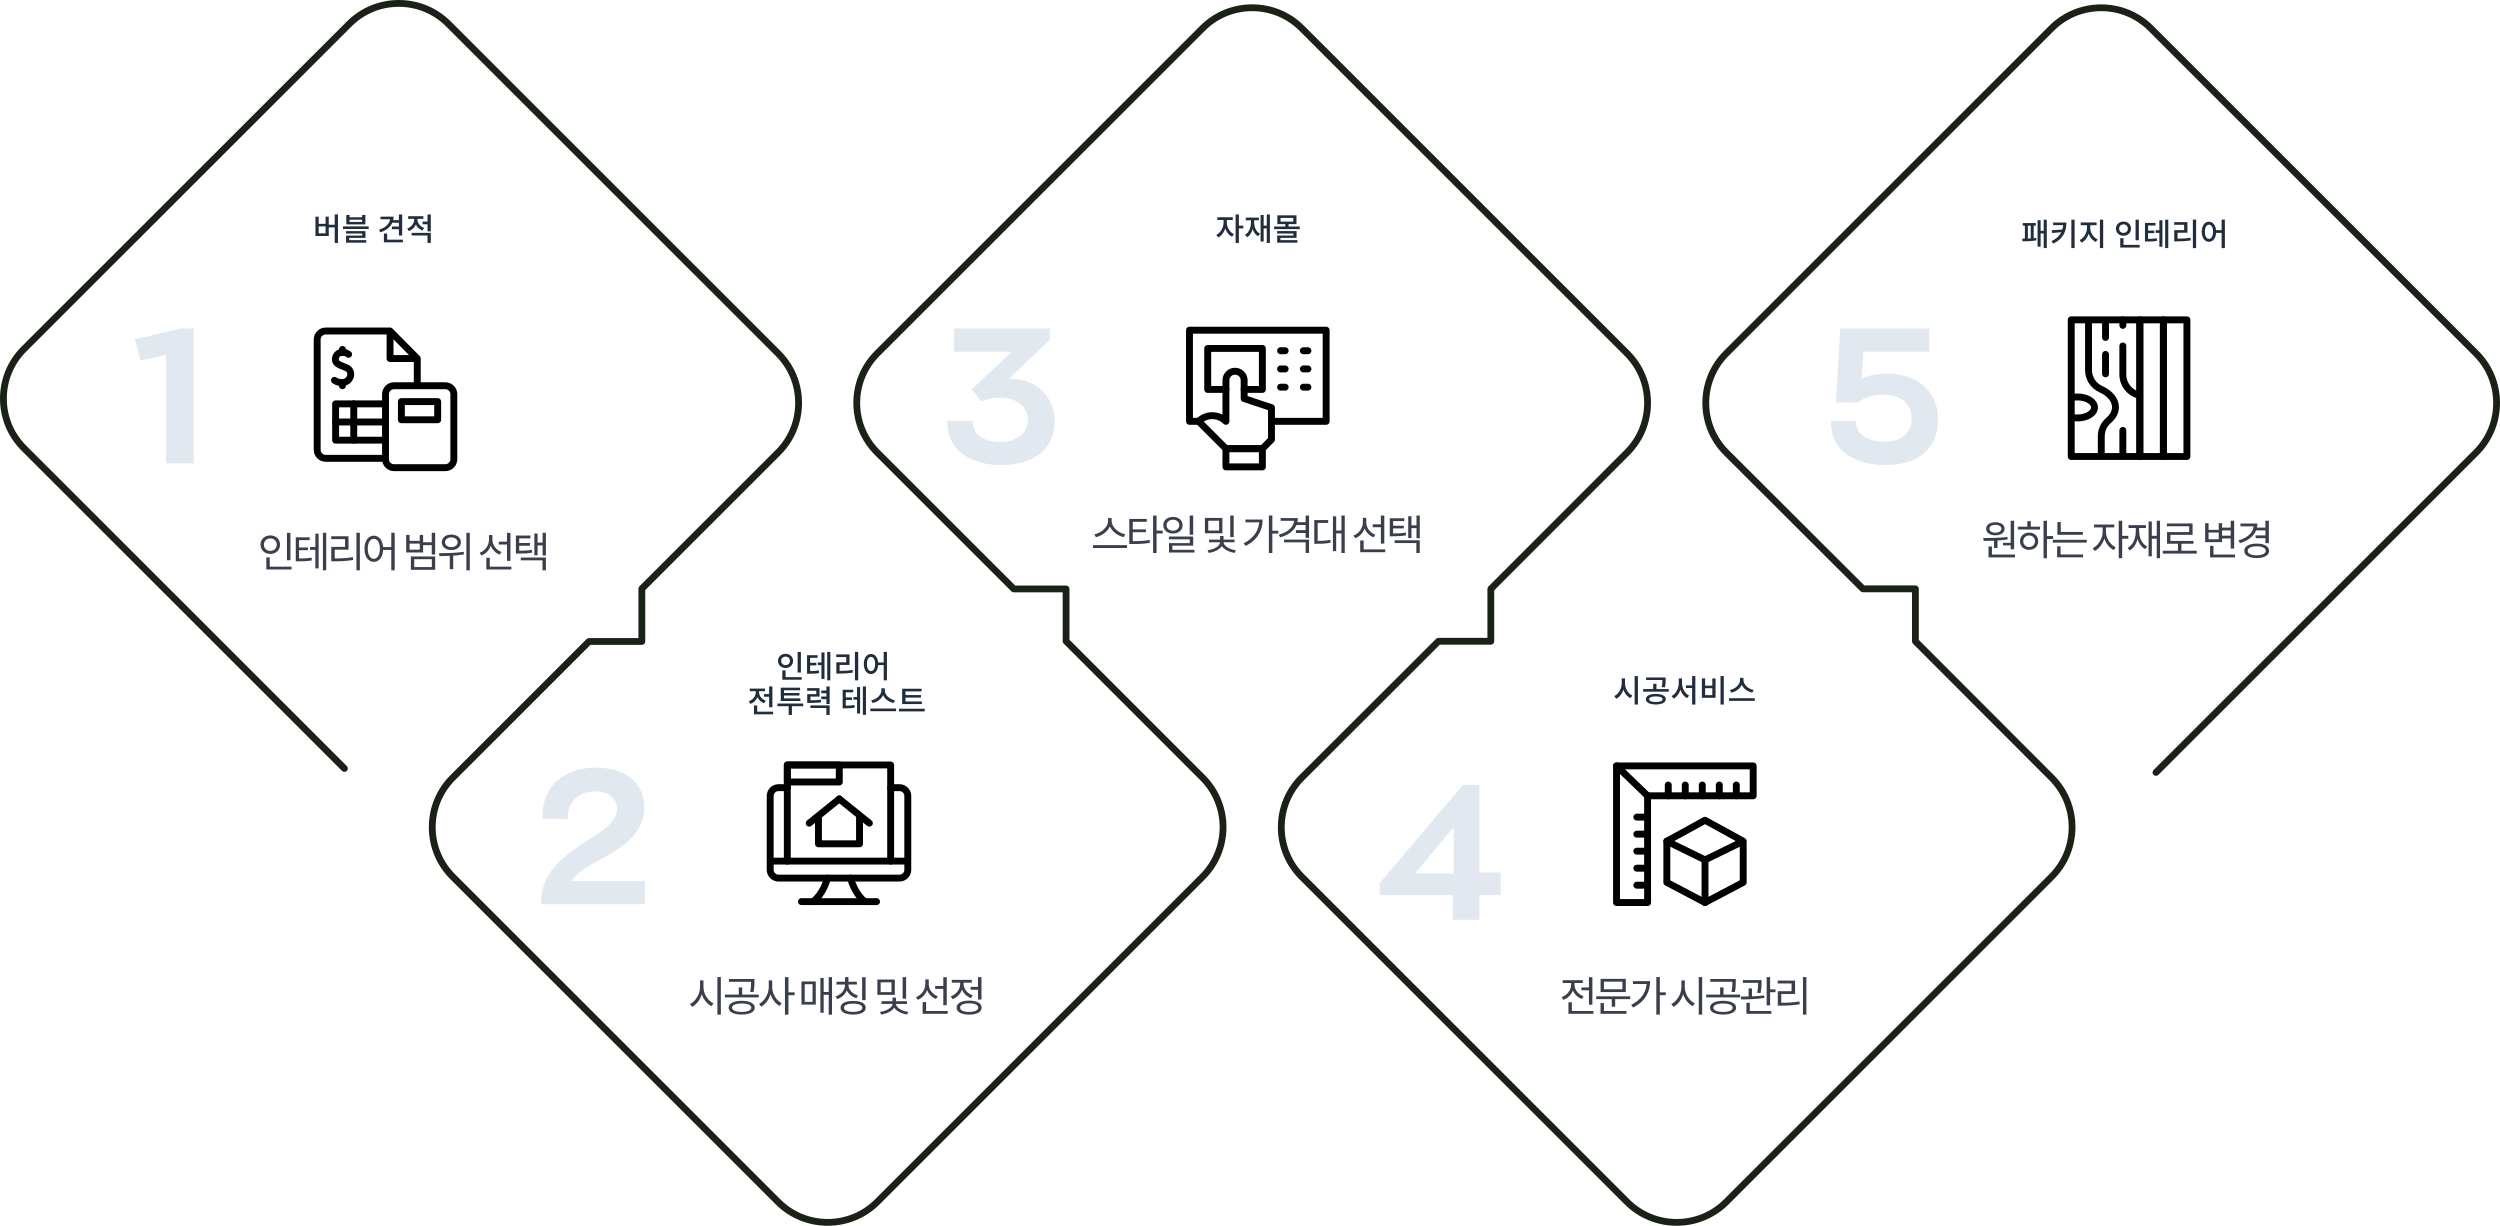 <svg width="1446" height="709" viewBox="0 0 1446 709" fill="none" xmlns="http://www.w3.org/2000/svg">
<g clip-path="url(#clip0_1308_12405)">
<path d="M969.786 709C958.887 709 947.985 704.855 939.69 696.561L751.566 508.543C734.97 491.955 734.97 464.968 751.566 448.38L830.607 369.505C830.978 369.138 831.479 368.93 832.002 368.93H860.32V340.627C860.32 340.104 860.528 339.604 860.896 339.233L939.69 260.362C954.748 245.313 954.748 220.826 939.69 205.777L751.563 17.762C744.269 10.472 734.572 6.456 724.253 6.456C713.934 6.456 704.241 10.472 696.947 17.762L508.823 205.781C501.529 213.07 497.511 222.762 497.511 233.071C497.511 243.38 501.529 253.072 508.823 260.366L587.2 338.676H616.614C617.702 338.676 618.585 339.559 618.585 340.646V370.043L696.939 448.38C713.536 464.968 713.536 491.955 696.939 508.543L508.816 696.561C492.219 713.149 465.216 713.149 448.62 696.561L260.5 508.543C252.459 500.507 248.032 489.826 248.032 478.463C248.032 467.101 252.459 456.417 260.5 448.384L339.282 369.646C339.654 369.274 340.154 369.07 340.677 369.07H369.261V340.502C369.261 339.979 369.469 339.479 369.837 339.108L448.62 260.369C455.914 253.08 459.932 243.388 459.932 233.075C459.932 222.762 455.914 213.074 448.62 205.784L257.994 15.25C250.7 7.96 241.003 3.944 230.688 3.944C220.373 3.944 210.676 7.96 203.382 15.25L15.258 203.265C7.965 210.554 3.946 220.246 3.946 230.555C3.946 240.865 7.965 250.556 15.258 257.846L200.615 443.099C201.384 443.868 201.384 445.118 200.615 445.887C199.845 446.657 198.594 446.657 197.825 445.887L12.468 260.638C4.428 252.602 0 241.922 0 230.559C0 219.197 4.428 208.512 12.468 200.48L200.588 12.461C208.629 4.425 219.319 0 230.688 0C242.057 0 252.747 4.425 260.784 12.461L451.421 202.992C459.462 211.028 463.89 221.709 463.89 233.071C463.89 244.434 459.462 255.118 451.421 263.15L373.215 341.313V371.036C373.215 372.124 372.332 373.006 371.244 373.006H341.504L263.297 451.169C256.004 458.459 251.985 468.15 251.985 478.463C251.985 488.777 256.004 498.465 263.297 505.754L451.421 693.773C466.479 708.822 490.979 708.822 506.037 693.773L694.161 505.754C709.218 490.705 709.218 466.218 694.161 451.169L615.226 372.256C614.855 371.885 614.65 371.385 614.65 370.862V342.616H586.389C585.866 342.616 585.365 342.408 584.994 342.041L506.037 263.15C497.996 255.114 493.569 244.434 493.569 233.067C493.569 221.701 497.996 211.02 506.037 202.988L694.161 14.973C702.201 6.937 712.888 2.512 724.257 2.512C735.626 2.512 746.316 6.937 754.353 14.973L942.476 202.992C959.073 219.579 959.073 246.567 942.476 263.154L864.263 341.449V370.907C864.263 371.995 863.379 372.878 862.291 372.878H832.817L754.353 451.173C739.295 466.222 739.295 490.709 754.353 505.758L942.476 693.777C957.534 708.826 982.035 708.826 997.092 693.777L1185.22 505.758C1192.51 498.468 1196.53 488.777 1196.53 478.467C1196.53 468.158 1192.51 458.466 1185.22 451.173L1106.47 372.328C1106.11 371.957 1105.9 371.457 1105.9 370.934V342.552H1077.5C1076.98 342.552 1076.48 342.344 1076.11 341.976L997.096 263.158C980.499 246.571 980.499 219.583 997.096 202.996L1185.22 14.977C1201.82 -1.61 1228.82 -1.61 1245.42 14.977L1433.54 202.996C1441.58 211.032 1446 221.712 1446 233.075C1446 244.438 1441.58 255.122 1433.54 263.154L1248.42 448.165C1247.65 448.934 1246.4 448.934 1245.63 448.165C1244.86 447.395 1244.86 446.145 1245.63 445.376L1430.75 260.366C1438.04 253.076 1442.06 243.384 1442.06 233.071C1442.06 222.758 1438.04 213.07 1430.75 205.781L1242.63 17.762C1235.33 10.472 1225.63 6.456 1215.32 6.456C1205 6.456 1195.3 10.472 1188.01 17.762L999.882 205.781C984.825 220.83 984.825 245.317 999.882 260.366L1078.32 338.608H1107.87C1108.96 338.608 1109.84 339.491 1109.84 340.578V370.115L1188 448.38C1204.59 464.964 1204.59 491.955 1188 508.539L999.878 696.558C991.58 704.851 980.681 708.996 969.782 708.996L969.786 709Z" fill="#1A2217"/>
<path d="M81.265 208.509L78 196.28L104.344 190H112V268H96.012V205.314L81.262 208.509H81.265Z" fill="#E2E8F0"/>
<path d="M373 523H313V519.373C314.096 506.847 321.775 497.617 338.338 487.069C346.676 481.687 356.986 476.081 356.876 467.622C356.766 461.028 351.173 457.734 344.151 457.734C335.157 457.734 328.574 463.557 328.354 472.347V473.665H313.876V471.139C313.986 454.658 326.272 444 344.591 444C360.497 444 372.673 451.801 372.673 467.184C372.673 480.809 362.473 489.161 346.346 497.62C338.008 502.014 333.184 505.531 330.44 509.596H373V523Z" fill="#E2E8F0"/>
<path d="M610 243.289C610 260.21 597.555 269 579.111 269C560.667 269 548 259.77 548 244.827V243.509H562.665V244.169C562.665 251.2 568.776 255.595 578.555 255.595C588.333 255.595 594.444 250.65 594.444 242.631C594.444 234.612 587.112 229.994 578.332 229.994C574.776 229.994 571 230.762 567.443 232.193L562.109 225.162L585.219 203.405H551.776V190H607.22V196.594L583.664 219.008H583.887C600.664 219.008 609.997 230.875 609.997 243.291L610 243.289Z" fill="#E2E8F0"/>
<path d="M867.997 517.697H855.684V532H840.264V517.697H798V510.768L846.146 454H855.686V504.607H868V517.697H867.997ZM840.82 478.423L818.301 505.265H840.82V478.423Z" fill="#E2E8F0"/>
<path d="M1121 242.629C1121 260.208 1108.71 269 1090.27 269C1071.84 269 1059 259.66 1059 244.718V243.51H1073.48V244.06C1073.48 251.091 1080.29 255.486 1089.94 255.486C1099.6 255.486 1105.64 250.541 1105.64 242.192C1105.64 232.852 1099.27 228.347 1089.18 228.347C1083.58 228.347 1077.66 229.885 1075.02 232.852L1061.96 232.742L1064.38 190H1115.84V203.404H1077.76L1076.78 218.897C1080.84 217.029 1086.76 216.151 1092.03 216.151C1108.6 216.151 1121 226.041 1121 242.632V242.629Z" fill="#E2E8F0"/>
<path d="M193.6 124.024V140.512H195.472V124.024H193.6ZM189.532 130V131.53H194.14V130H189.532ZM182.458 125.32V136.498H190.162V125.32H188.308V129.478H184.33V125.32H182.458ZM184.33 130.954H188.308V134.968H184.33V130.954ZM200.313 124.33V129.802H211.329V124.33H209.457V125.662H202.167V124.33H200.313ZM202.167 127.066H209.457V128.362H202.167V127.066ZM198.369 130.954V132.448H213.237V130.954H198.369ZM200.133 133.69V135.094H209.529V136.264H200.151V139.378H202.023V137.596H211.383V133.69H200.133ZM200.151 138.91V140.35H211.851V138.91H200.151ZM230.724 124.042V136.228H232.614V124.042H230.724ZM225.666 125.302V126.13C225.666 129.154 223.182 131.602 219.222 132.88L220.014 134.374C224.73 132.88 227.664 129.64 227.664 125.302H225.666ZM220.068 125.302V126.832H226.836V125.302H220.068ZM226.836 127.318V128.848H230.994V127.318H226.836ZM226.674 131.026V132.556H230.922V131.026H226.674ZM222.048 138.64V140.17H233.028V138.64H222.048ZM222.048 135.058V139.594H223.938V135.058H222.048ZM239.561 125.698V126.904C239.561 129.118 238.085 131.296 235.529 132.16L236.483 133.654C239.417 132.646 241.091 129.946 241.091 126.904V125.698H239.561ZM239.939 125.698V126.904C239.939 129.73 241.541 132.322 244.385 133.312L245.321 131.818C242.855 130.972 241.451 128.938 241.451 126.904V125.698H239.939ZM244.403 128.164V129.712H247.823V128.164H244.403ZM236.069 125.068V126.58H244.889V125.068H236.069ZM238.085 134.68V136.21H247.283V140.494H249.173V134.68H238.085ZM247.283 124.042V133.852H249.173V124.042H247.283Z" fill="#202D3E"/>
<path d="M461.353 377.06V388.976H463.243V377.06H461.353ZM452.497 391.64V393.17H463.711V391.64H452.497ZM452.497 387.77V392.216H454.387V387.77H452.497ZM454.369 378.158C451.885 378.158 449.995 379.85 449.995 382.262C449.995 384.638 451.885 386.366 454.369 386.366C456.853 386.366 458.725 384.638 458.725 382.262C458.725 379.85 456.853 378.158 454.369 378.158ZM454.369 379.778C455.809 379.778 456.889 380.75 456.889 382.262C456.889 383.738 455.809 384.71 454.369 384.71C452.929 384.71 451.831 383.738 451.831 382.262C451.831 380.75 452.929 379.778 454.369 379.778ZM473.016 383.162V384.692H476.022V383.162H473.016ZM466.788 388.166V389.696H467.868C470.352 389.696 471.918 389.642 473.772 389.3L473.61 387.77C471.81 388.112 470.298 388.166 467.868 388.166H466.788ZM466.788 378.95V388.706H468.588V380.462H472.89V378.95H466.788ZM468.048 383.378V384.854H472.188V383.378H468.048ZM478.47 377.042V393.494H480.27V377.042H478.47ZM475.122 377.384V392.702H476.886V377.384H475.122ZM494.489 377.024V393.512H496.379V377.024H494.489ZM483.725 388.058V389.606H485.129C488.027 389.606 490.475 389.498 493.319 389.012L493.121 387.482C490.349 387.95 487.955 388.058 485.129 388.058H483.725ZM483.689 378.5V380.03H489.449V383.09H483.725V388.634H485.633V384.602H491.357V378.5H483.689ZM503.793 378.248C501.363 378.248 499.635 380.498 499.635 384.044C499.635 387.59 501.363 389.858 503.793 389.858C506.223 389.858 507.951 387.59 507.951 384.044C507.951 380.498 506.223 378.248 503.793 378.248ZM503.793 379.958C505.215 379.958 506.169 381.488 506.169 384.044C506.169 386.618 505.215 388.166 503.793 388.166C502.389 388.166 501.435 386.618 501.435 384.044C501.435 381.488 502.389 379.958 503.793 379.958ZM511.137 377.024V393.512H513.009V377.024H511.137ZM507.375 383.162V384.674H511.947V383.162H507.375ZM441.879 401.452V402.982H445.893V401.452H441.879ZM444.867 397.06V409.084H446.757V397.06H444.867ZM436.101 411.64V413.17H447.171V411.64H436.101ZM436.101 408.04V412.486H437.973V408.04H436.101ZM437.145 399.148V400.336C437.145 402.568 435.669 404.728 433.113 405.61L434.067 407.122C437.001 406.078 438.675 403.378 438.675 400.336V399.148H437.145ZM437.523 399.148V400.336C437.523 403.18 439.125 405.772 441.969 406.762L442.905 405.286C440.439 404.422 439.035 402.37 439.035 400.336V399.148H437.523ZM433.653 398.284V399.796H442.473V398.284H433.653ZM449.671 406.906V408.454H464.575V406.906H449.671ZM456.169 407.41V413.512H458.041V407.41H456.169ZM451.597 403.936V405.448H462.955V403.936H451.597ZM451.597 397.762V404.332H453.451V399.256H462.775V397.762H451.597ZM452.911 400.84V402.28H462.397V400.84H452.911ZM466.896 405.052V406.582H468.102C471.342 406.582 472.998 406.528 474.978 406.168L474.78 404.656C472.872 404.998 471.27 405.052 468.102 405.052H466.896ZM466.86 398.014V399.526H472.152V401.47H466.896V406.024H468.768V402.91H474.006V398.014H466.86ZM477.984 397.06V407.176H479.874V397.06H477.984ZM475.032 399.418V400.93H478.362V399.418H475.032ZM475.032 402.856V404.386H478.362V402.856H475.032ZM468.75 408.004V409.516H477.984V413.512H479.874V408.004H468.75ZM493.617 403.162V404.692H496.623V403.162H493.617ZM487.389 408.166V409.696H488.469C490.953 409.696 492.519 409.642 494.373 409.3L494.211 407.77C492.411 408.112 490.899 408.166 488.469 408.166H487.389ZM487.389 398.95V408.706H489.189V400.462H493.491V398.95H487.389ZM488.649 403.378V404.854H492.789V403.378H488.649ZM499.071 397.042V413.494H500.871V397.042H499.071ZM495.723 397.384V412.702H497.487V397.384H495.723ZM509.78 398.086V399.328C509.78 401.92 507.152 404.476 503.894 405.07L504.722 406.636C508.43 405.844 511.418 402.892 511.418 399.328V398.086H509.78ZM510.14 398.086V399.328C510.14 402.928 513.128 405.844 516.836 406.636L517.664 405.07C514.406 404.476 511.778 401.956 511.778 399.328V398.086H510.14ZM503.408 409.822V411.37H518.312V409.822H503.408ZM521.803 405.736V407.23H533.215V405.736H521.803ZM519.967 409.93V411.478H534.871V409.93H519.967ZM521.803 398.356V406.168H523.711V399.886H533.053V398.356H521.803ZM523.117 402.01V403.486H532.693V402.01H523.117Z" fill="#202D3E"/>
<path d="M707.716 126.508V128.812C707.716 131.566 706.024 134.662 703.504 135.868L704.584 137.362C707.356 135.994 709.21 132.358 709.21 128.812V126.508H707.716ZM708.094 126.508V128.812C708.094 132.178 709.876 135.616 712.648 136.948L713.71 135.454C711.19 134.284 709.588 131.368 709.588 128.812V126.508H708.094ZM704.116 125.68V127.246H713.062V125.68H704.116ZM714.682 124.042V140.494H716.572V124.042H714.682ZM716.14 130.522V132.088H719.128V130.522H716.14ZM732.699 124.042V140.494H734.499V124.042H732.699ZM730.377 130.522V132.088H733.347V130.522H730.377ZM729.135 124.348V139.702H730.899V124.348H729.135ZM723.573 126.598V128.29C723.573 131.566 722.547 134.41 720.135 135.778L721.287 137.218C723.897 135.652 725.013 132.286 725.013 128.29V126.598H723.573ZM723.933 126.598V128.29C723.933 131.998 725.085 135.202 727.713 136.624L728.811 135.184C726.435 133.96 725.391 131.26 725.391 128.29V126.598H723.933ZM720.585 125.86V127.39H728.145V125.86H720.585ZM736.927 131.008V132.52H751.795V131.008H736.927ZM743.407 129.064V131.476H745.279V129.064H743.407ZM738.817 124.564V129.64H749.887V124.564H738.817ZM748.033 126.04V128.164H740.671V126.04H748.033ZM738.691 133.636V135.058H748.087V136.228H738.709V139.324H740.581V137.578H749.941V133.636H738.691ZM738.709 138.892V140.35H750.409V138.892H738.709Z" fill="#202D3E"/>
<path d="M938.004 392.392V395.092C938.004 398.242 936.312 401.41 933.684 402.598L934.818 404.164C937.77 402.724 939.552 399.07 939.552 395.092V392.392H938.004ZM938.364 392.392V395.092C938.364 398.926 940.146 402.436 943.044 403.804L944.16 402.292C941.568 401.14 939.894 398.116 939.894 395.092V392.392H938.364ZM945.474 391.024V407.512H947.364V391.024H945.474ZM957.731 401.356C954.221 401.356 951.971 402.508 951.971 404.434C951.971 406.324 954.221 407.476 957.731 407.476C961.259 407.476 963.509 406.324 963.509 404.434C963.509 402.508 961.259 401.356 957.731 401.356ZM957.731 402.796C960.161 402.796 961.637 403.39 961.637 404.434C961.637 405.442 960.161 406.036 957.731 406.036C955.319 406.036 953.843 405.442 953.843 404.434C953.843 403.39 955.319 402.796 957.731 402.796ZM952.115 391.834V393.328H962.627V391.834H952.115ZM950.405 398.566V400.06H965.219V398.566H950.405ZM956.219 395.524V398.962H958.091V395.524H956.219ZM961.529 391.834V393.202C961.529 394.48 961.529 395.686 961.079 397.378L962.951 397.576C963.401 395.884 963.401 394.516 963.401 393.202V391.834H961.529ZM975.189 396.424V397.954H979.653V396.424H975.189ZM970.995 392.392V395.092C970.995 398.17 969.411 401.338 966.819 402.58L968.007 404.092C970.833 402.634 972.525 398.962 972.525 395.092V392.392H970.995ZM971.373 392.392V395.092C971.373 398.908 973.011 402.382 975.855 403.804L976.989 402.292C974.451 401.122 972.885 398.134 972.885 395.092V392.392H971.373ZM978.717 391.024V407.512H980.589V391.024H978.717ZM995.15 391.024V407.512H997.04V391.024H995.15ZM984.368 392.392V403.606H992.27V392.392H990.398V396.586H986.24V392.392H984.368ZM986.24 398.062H990.398V402.076H986.24V398.062ZM1006.43 392.086V393.328C1006.43 395.92 1003.81 398.476 1000.55 399.07L1001.38 400.636C1005.08 399.844 1008.07 396.892 1008.07 393.328V392.086H1006.43ZM1006.79 392.086V393.328C1006.79 396.928 1009.78 399.844 1013.49 400.636L1014.32 399.07C1011.06 398.476 1008.43 395.956 1008.43 393.328V392.086H1006.79ZM1000.06 403.822V405.37H1014.97V403.822H1000.06Z" fill="#202D3E"/>
<path d="M1182.07 127.042V143.494H1183.87V127.042H1182.07ZM1179.73 133.522V135.052H1182.7V133.522H1179.73ZM1178.54 127.366V142.684H1180.3V127.366H1178.54ZM1169.95 129.004V130.534H1177.53V129.004H1169.95ZM1169.86 139.588C1171.95 139.588 1175.32 139.516 1177.87 139.012L1177.75 137.626C1175.26 137.968 1171.75 138.022 1169.65 138.022L1169.86 139.588ZM1171.2 129.994V138.436H1172.91V129.994H1171.2ZM1174.58 129.994V138.436H1176.29V129.994H1174.58ZM1193.37 128.698V128.914C1193.37 133.468 1191.75 136.924 1186.6 139.462L1187.61 140.92C1193.66 137.95 1195.19 133.594 1195.19 128.698H1193.37ZM1187.54 128.698V130.21H1194.31V128.698H1187.54ZM1193.23 132.748L1186.71 133.162L1186.98 134.782L1193.23 134.206V132.748ZM1198.07 127.042V143.494H1199.96V127.042H1198.07ZM1207.12 129.508V131.812C1207.12 134.62 1205.41 137.698 1202.87 138.868L1203.95 140.362C1206.78 139.012 1208.63 135.43 1208.63 131.812V129.508H1207.12ZM1207.52 129.508V131.812C1207.52 135.34 1209.37 138.67 1212.23 139.948L1213.28 138.454C1210.7 137.374 1209.01 134.53 1209.01 131.812V129.508H1207.52ZM1203.47 128.68V130.246H1212.67V128.68H1203.47ZM1214.59 127.042V143.494H1216.48V127.042H1214.59ZM1235.21 127.06V138.976H1237.1V127.06H1235.21ZM1226.35 141.64V143.17H1237.57V141.64H1226.35ZM1226.35 137.77V142.216H1228.24V137.77H1226.35ZM1228.23 128.158C1225.74 128.158 1223.85 129.85 1223.85 132.262C1223.85 134.638 1225.74 136.366 1228.23 136.366C1230.71 136.366 1232.58 134.638 1232.58 132.262C1232.58 129.85 1230.71 128.158 1228.23 128.158ZM1228.23 129.778C1229.67 129.778 1230.75 130.75 1230.75 132.262C1230.75 133.738 1229.67 134.71 1228.23 134.71C1226.79 134.71 1225.69 133.738 1225.69 132.262C1225.69 130.75 1226.79 129.778 1228.23 129.778ZM1246.87 133.162V134.692H1249.88V133.162H1246.87ZM1240.65 138.166V139.696H1241.73C1244.21 139.696 1245.78 139.642 1247.63 139.3L1247.47 137.77C1245.67 138.112 1244.16 138.166 1241.73 138.166H1240.65ZM1240.65 128.95V138.706H1242.45V130.462H1246.75V128.95H1240.65ZM1241.91 133.378V134.854H1246.05V133.378H1241.91ZM1252.33 127.042V143.494H1254.13V127.042H1252.33ZM1248.98 127.384V142.702H1250.74V127.384H1248.98ZM1268.35 127.024V143.512H1270.24V127.024H1268.35ZM1257.58 138.058V139.606H1258.99C1261.88 139.606 1264.33 139.498 1267.18 139.012L1266.98 137.482C1264.21 137.95 1261.81 138.058 1258.99 138.058H1257.58ZM1257.55 128.5V130.03H1263.31V133.09H1257.58V138.634H1259.49V134.602H1265.21V128.5H1257.55ZM1277.65 128.248C1275.22 128.248 1273.49 130.498 1273.49 134.044C1273.49 137.59 1275.22 139.858 1277.65 139.858C1280.08 139.858 1281.81 137.59 1281.81 134.044C1281.81 130.498 1280.08 128.248 1277.65 128.248ZM1277.65 129.958C1279.07 129.958 1280.03 131.488 1280.03 134.044C1280.03 136.618 1279.07 138.166 1277.65 138.166C1276.25 138.166 1275.29 136.618 1275.29 134.044C1275.29 131.488 1276.25 129.958 1277.65 129.958ZM1284.99 127.024V143.512H1286.87V127.024H1284.99ZM1281.23 133.162V134.674H1285.8V133.162H1281.23Z" fill="#202D3E"/>
<path d="M165.968 308.2V324.04H167.984V308.2H165.968ZM154.04 327.76V329.392H168.632V327.76H154.04ZM154.04 322.408V328.312H156.008V322.408H154.04ZM156.344 309.688C153.104 309.688 150.68 311.896 150.68 315.04C150.68 318.16 153.104 320.392 156.344 320.392C159.584 320.392 161.984 318.16 161.984 315.04C161.984 311.896 159.584 309.688 156.344 309.688ZM156.344 311.416C158.456 311.416 160.064 312.904 160.064 315.04C160.064 317.152 158.456 318.64 156.344 318.64C154.232 318.64 152.624 317.152 152.624 315.04C152.624 312.904 154.232 311.416 156.344 311.416ZM179.278 316.384V318.04H183.358V316.384H179.278ZM171.07 323.032V324.664H172.462C175.846 324.664 177.91 324.592 180.382 324.112L180.19 322.48C177.79 322.96 175.798 323.032 172.462 323.032H171.07ZM171.07 310.792V323.584H172.966V312.4H179.11V310.792H171.07ZM172.39 316.648V318.232H178.126V316.648H172.39ZM186.766 308.176V329.872H188.686V308.176H186.766ZM182.398 308.68V328.768H184.294V308.68H182.398ZM206.148 308.152V329.896H208.14V308.152H206.148ZM191.604 323.008V324.664H193.404C197.124 324.664 200.388 324.52 204.324 323.872L204.108 322.24C200.268 322.864 197.028 323.008 193.404 323.008H191.604ZM191.556 310.192V311.824H199.572V316.312H191.604V323.632H193.596V317.944H201.588V310.192H191.556ZM216.218 309.832C213.05 309.832 210.818 312.784 210.818 317.392C210.818 322.024 213.05 324.976 216.218 324.976C219.362 324.976 221.618 322.024 221.618 317.392C221.618 312.784 219.362 309.832 216.218 309.832ZM216.218 311.632C218.306 311.632 219.722 313.888 219.722 317.392C219.722 320.92 218.306 323.224 216.218 323.224C214.13 323.224 212.714 320.92 212.714 317.392C212.714 313.888 214.13 311.632 216.218 311.632ZM226.322 308.152V329.896H228.29V308.152H226.322ZM220.97 316.432V318.064H227.186V316.432H220.97ZM234.936 309.4V319.552H244.728V309.4H242.784V312.832H236.904V309.4H234.936ZM236.904 314.416H242.784V317.944H236.904V314.416ZM244.176 313.648V315.304H250.32V313.648H244.176ZM249.72 308.176V320.752H251.712V308.176H249.72ZM237.648 321.856V329.584H251.712V321.856H237.648ZM249.768 323.44V327.976H239.592V323.44H249.768ZM261.038 309.184C257.822 309.184 255.518 310.984 255.518 313.648C255.518 316.288 257.822 318.136 261.038 318.136C264.278 318.136 266.582 316.288 266.582 313.648C266.582 310.984 264.278 309.184 261.038 309.184ZM261.038 310.84C263.15 310.84 264.662 311.992 264.662 313.648C264.662 315.328 263.15 316.456 261.038 316.456C258.926 316.456 257.414 315.328 257.414 313.648C257.414 311.992 258.926 310.84 261.038 310.84ZM260.15 320.536V329.2H262.142V320.536H260.15ZM269.75 308.176V329.896H271.718V308.176H269.75ZM254.174 321.616C258.134 321.616 263.462 321.544 268.358 320.656L268.214 319.168C263.438 319.888 257.942 319.936 253.91 319.936L254.174 321.616ZM288.515 313.288V314.944H293.987V313.288H288.515ZM282.827 309.496V312.16C282.827 315.472 280.643 318.544 277.427 319.744L278.459 321.328C282.083 319.864 284.435 316.36 284.435 312.16V309.496H282.827ZM283.211 309.496V312.232C283.211 316.096 285.539 319.456 288.995 320.8L290.075 319.264C286.931 318.112 284.819 315.256 284.819 312.232V309.496H283.211ZM293.243 308.2V324.424H295.235V308.2H293.243ZM281.291 327.76V329.392H295.763V327.76H281.291ZM281.291 322.624V328.528H283.283V322.624H281.291ZM298.393 318.544V320.2H299.785C303.265 320.2 305.329 320.104 307.825 319.624L307.633 317.992C305.209 318.472 303.193 318.544 299.785 318.544H298.393ZM298.393 309.76V319.432H300.313V311.392H306.793V309.76H298.393ZM299.713 314.08V315.64H306.529V314.08H299.713ZM313.849 308.176V321.328H315.745V308.176H313.849ZM310.345 313.84V315.472H314.449V313.84H310.345ZM309.073 308.584V321.208H310.945V308.584H309.073ZM301.201 322.48V324.112H313.777V329.872H315.745V322.48H301.201Z" fill="#3A3F4D"/>
<path d="M640.888 299.664V301.32C640.888 305.016 636.808 308.328 632.992 309.048L633.88 310.704C638.224 309.72 642.616 306.048 642.616 301.32V299.664H640.888ZM641.248 299.664V301.32C641.248 306.072 645.664 309.72 649.984 310.704L650.872 309.048C647.08 308.328 642.976 305.04 642.976 301.32V299.664H641.248ZM632.2 315.312V316.944H651.856V315.312H632.2ZM653.19 313.008V314.664H654.894C658.95 314.664 661.782 314.544 665.142 313.968L664.926 312.336C661.662 312.912 658.902 313.008 654.894 313.008H653.19ZM653.19 300.144V313.584H655.182V301.8H663.294V300.144H653.19ZM654.678 306.216V307.824H662.814V306.216H654.678ZM666.942 298.176V319.872H668.958V298.176H666.942ZM668.478 306.888V308.568H672.51V306.888H668.478ZM678.428 298.968C675.212 298.968 672.836 300.936 672.836 303.792C672.836 306.624 675.212 308.592 678.428 308.592C681.668 308.592 684.044 306.624 684.044 303.792C684.044 300.936 681.668 298.968 678.428 298.968ZM678.428 300.6C680.54 300.6 682.1 301.92 682.1 303.792C682.1 305.664 680.54 306.96 678.428 306.96C676.34 306.96 674.756 305.664 674.756 303.792C674.756 301.92 676.34 300.6 678.428 300.6ZM688.124 298.176V309.288H690.14V298.176H688.124ZM676.1 310.344V311.952H688.172V314.136H676.148V318.888H678.092V315.624H690.14V310.344H676.1ZM676.148 318V319.584H690.86V318H676.148ZM696.93 299.568V308.448H707.034V299.568H696.93ZM705.114 301.176V306.864H698.85V301.176H705.114ZM711.57 298.176V310.632H713.562V298.176H711.57ZM705.69 313.2V313.608C705.69 315.768 702.234 317.832 698.466 318.264L699.138 319.8C703.53 319.224 707.394 316.728 707.394 313.608V313.2H705.69ZM705.978 313.2V313.608C705.978 316.656 709.746 319.2 714.162 319.8L714.834 318.264C711.066 317.808 707.706 315.696 707.706 313.608V313.2H705.978ZM699.33 312.096V313.656H714.066V312.096H699.33ZM705.69 310.008V312.792H707.706V310.008H705.69ZM733.911 298.152V319.872H735.927V298.152H733.911ZM735.375 306.96V308.616H739.383V306.96H735.375ZM728.367 300.504V300.816C728.367 306.552 725.367 311.184 719.367 314.232L720.471 315.768C727.479 312.24 730.311 306.672 730.311 300.504H728.367ZM720.375 300.504V302.136H729.399V300.504H720.375ZM748.565 299.64V300.504C748.565 304.536 745.205 307.728 739.637 309.264L740.429 310.824C746.741 309.096 750.653 305.16 750.653 299.64H748.565ZM740.741 299.64V301.248H749.789V299.64H740.741ZM742.685 312.096V313.704H755.165V319.824H757.157V312.096H742.685ZM755.165 298.176V311.112H757.157V298.176H755.165ZM749.765 302.04V303.672H755.573V302.04H749.765ZM749.549 306.648V308.28H755.429V306.648H749.549ZM775.891 298.176V319.872H777.811V298.176H775.891ZM772.219 306.864V308.52H776.395V306.864H772.219ZM770.971 298.656V318.768H772.843V298.656H770.971ZM760.171 312.864V314.52H761.587C764.851 314.52 767.035 314.424 769.627 313.872L769.435 312.216C766.915 312.744 764.755 312.864 761.587 312.864H760.171ZM760.171 300.816V313.608H762.139V302.448H768.235V300.816H760.171ZM793.96 303.288V304.944H799.432V303.288H793.96ZM788.272 299.496V302.16C788.272 305.472 786.088 308.544 782.872 309.744L783.904 311.328C787.528 309.864 789.88 306.36 789.88 302.16V299.496H788.272ZM788.656 299.496V302.232C788.656 306.096 790.984 309.456 794.44 310.8L795.52 309.264C792.376 308.112 790.264 305.256 790.264 302.232V299.496H788.656ZM798.688 298.2V314.424H800.68V298.2H798.688ZM786.736 317.76V319.392H801.208V317.76H786.736ZM786.736 312.624V318.528H788.728V312.624H786.736ZM803.839 308.544V310.2H805.231C808.711 310.2 810.775 310.104 813.271 309.624L813.079 307.992C810.655 308.472 808.639 308.544 805.231 308.544H803.839ZM803.839 299.76V309.432H805.759V301.392H812.239V299.76H803.839ZM805.159 304.08V305.64H811.975V304.08H805.159ZM819.295 298.176V311.328H821.191V298.176H819.295ZM815.791 303.84V305.472H819.895V303.84H815.791ZM814.519 298.584V311.208H816.391V298.584H814.519ZM806.647 312.48V314.112H819.223V319.872H821.191V312.48H806.647Z" fill="#3A3F4D"/>
<path d="M1153.34 312.096V316.92H1155.34V312.096H1153.34ZM1162.97 301.176V317.688H1164.96V301.176H1162.97ZM1150.15 320.76V322.392H1165.49V320.76H1150.15ZM1150.15 316.08V321.216H1152.14V316.08H1150.15ZM1147.34 312.84C1151.28 312.84 1156.54 312.768 1161.22 312.024L1161.07 310.56C1156.46 311.16 1151.09 311.208 1147.08 311.208L1147.34 312.84ZM1158.55 313.992V315.456H1163.47V313.992H1158.55ZM1154.14 302.064C1150.94 302.064 1148.78 303.552 1148.78 305.832C1148.78 308.136 1150.94 309.624 1154.14 309.624C1157.3 309.624 1159.46 308.136 1159.46 305.832C1159.46 303.552 1157.3 302.064 1154.14 302.064ZM1154.14 303.552C1156.15 303.552 1157.57 304.44 1157.57 305.832C1157.57 307.224 1156.15 308.112 1154.14 308.112C1152.1 308.112 1150.68 307.224 1150.68 305.832C1150.68 304.44 1152.1 303.552 1154.14 303.552ZM1181.97 301.176V322.872H1183.96V301.176H1181.97ZM1183.48 310.08V311.76H1187.51V310.08H1183.48ZM1167.16 304.632V306.264H1179.95V304.632H1167.16ZM1173.64 308.064C1170.59 308.064 1168.36 310.128 1168.36 313.056C1168.36 315.984 1170.59 318.048 1173.64 318.048C1176.71 318.048 1178.92 315.984 1178.92 313.056C1178.92 310.128 1176.71 308.064 1173.64 308.064ZM1173.64 309.72C1175.61 309.72 1177.02 311.088 1177.02 313.056C1177.02 315 1175.61 316.392 1173.64 316.392C1171.67 316.392 1170.25 315 1170.25 313.056C1170.25 311.088 1171.67 309.72 1173.64 309.72ZM1172.61 301.44V305.376H1174.6V301.44H1172.61ZM1190 307.68V309.312H1204.73V307.68H1190ZM1187.33 312.216V313.848H1207.01V312.216H1187.33ZM1190 301.968V308.496H1191.96V301.968H1190ZM1189.85 320.712V322.344H1204.85V320.712H1189.85ZM1189.85 316.008V321.144H1191.82V316.008H1189.85ZM1216.15 304.272V307.8C1216.15 311.472 1213.54 315.6 1210.44 317.112L1211.59 318.696C1214.98 316.968 1217.74 312.312 1217.74 307.8V304.272H1216.15ZM1216.51 304.272V307.8C1216.51 312.096 1219.13 316.464 1222.56 318.168L1223.69 316.584C1220.55 315.096 1218.1 311.232 1218.1 307.8V304.272H1216.51ZM1211.21 303.384V305.064H1222.9V303.384H1211.21ZM1225.47 301.176V322.872H1227.48V301.176H1225.47ZM1227 309.936V311.616H1231.03V309.936H1227ZM1247.46 301.176V322.872H1249.36V301.176H1247.46ZM1244.03 309.912V311.592H1248.21V309.912H1244.03ZM1242.74 301.632V321.792H1244.61V301.632H1242.74ZM1235.34 304.536V307.032C1235.34 311.448 1233.76 315.144 1230.64 316.872L1231.86 318.408C1235.2 316.416 1236.9 312.24 1236.9 307.032V304.536H1235.34ZM1235.7 304.536V307.032C1235.7 311.808 1237.43 315.816 1240.74 317.64L1241.92 316.104C1238.87 314.544 1237.26 311.016 1237.26 307.032V304.536H1235.7ZM1231.14 303.72V305.376H1241.22V303.72H1231.14ZM1250.96 318.552V320.208H1270.61V318.552H1250.96ZM1259.74 313.896V319.248H1261.73V313.896H1259.74ZM1253.33 302.784V304.392H1266.22V307.752H1253.41V313.704H1255.37V309.36H1268.19V302.784H1253.33ZM1253.41 312.864V314.496H1268.69V312.864H1253.41ZM1284.75 305.16V306.768H1291.01V305.16H1284.75ZM1284.75 309.84V311.448H1291.06V309.84H1284.75ZM1290.24 301.2V317.256H1292.24V301.2H1290.24ZM1278.29 320.76V322.392H1292.76V320.76H1278.29ZM1278.29 315.696V321.6H1280.28V315.696H1278.29ZM1275.46 302.616V313.56H1285.25V302.616H1283.31V306.456H1277.43V302.616H1275.46ZM1277.43 308.016H1283.31V311.928H1277.43V308.016ZM1304.85 305.16V306.792H1310.66V305.16H1304.85ZM1304.66 309.672V311.304H1310.51V309.672H1304.66ZM1310.32 301.176V314.184H1312.31V301.176H1310.32ZM1303.53 302.808V303.672C1303.53 307.776 1300.29 310.968 1294.75 312.576L1295.56 314.184C1301.8 312.312 1305.67 308.4 1305.67 302.808H1303.53ZM1295.87 302.808V304.44H1304.9V302.808H1295.87ZM1305.26 314.424C1300.87 314.424 1298.08 315.984 1298.08 318.6C1298.08 321.216 1300.87 322.776 1305.26 322.776C1309.65 322.776 1312.43 321.216 1312.43 318.6C1312.43 315.984 1309.65 314.424 1305.26 314.424ZM1305.26 315.984C1308.45 315.984 1310.49 316.968 1310.49 318.6C1310.49 320.232 1308.45 321.192 1305.26 321.192C1302.09 321.192 1300.05 320.232 1300.05 318.6C1300.05 316.968 1302.09 315.984 1305.26 315.984Z" fill="#3A3F4D"/>
<path d="M404.912 567.048V570.936C404.912 575.04 402.296 579.192 399.08 580.728L400.304 582.36C403.856 580.56 406.544 575.928 406.544 570.936V567.048H404.912ZM405.248 567.048V570.936C405.248 575.76 407.96 580.224 411.488 581.952L412.688 580.368C409.472 578.88 406.88 574.896 406.88 570.936V567.048H405.248ZM414.944 565.152V586.896H416.936V565.152H414.944ZM428.998 578.856C424.366 578.856 421.438 580.368 421.438 582.864C421.438 585.336 424.366 586.824 428.998 586.824C433.606 586.824 436.558 585.336 436.558 582.864C436.558 580.368 433.606 578.856 428.998 578.856ZM428.998 580.416C432.406 580.416 434.566 581.352 434.566 582.864C434.566 584.352 432.406 585.288 428.998 585.288C425.59 585.288 423.406 584.352 423.406 582.864C423.406 581.352 425.59 580.416 428.998 580.416ZM421.606 566.256V567.888H435.574V566.256H421.606ZM419.278 575.28V576.888H438.862V575.28H419.278ZM427.318 571.104V575.736H429.286V571.104H427.318ZM434.422 566.256V568.104C434.422 569.808 434.422 571.392 433.822 573.624L435.79 573.864C436.366 571.608 436.366 569.856 436.366 568.104V566.256H434.422ZM444.66 567.048V570.936C444.66 574.896 442.188 579.072 439.044 580.656L440.268 582.24C443.7 580.416 446.292 575.736 446.292 570.936V567.048H444.66ZM445.02 567.048V570.936C445.02 575.592 447.54 580.032 450.9 581.832L452.124 580.248C449.052 578.712 446.628 574.752 446.628 570.936V567.048H445.02ZM454.02 565.176V586.872H456.036V565.176H454.02ZM455.556 573.96V575.64H459.588V573.96H455.556ZM479.314 565.176V586.872H481.234V565.176H479.314ZM475.882 573.768V575.4H480.034V573.768H475.882ZM474.514 565.632V585.792H476.41V565.632H474.514ZM463.57 567.672V581.064H471.85V567.672H463.57ZM469.978 569.256V579.48H465.442V569.256H469.978ZM488.76 568.752V569.688C488.76 572.64 486.528 575.28 483.288 576.336L484.248 577.872C487.92 576.672 490.392 573.504 490.392 569.688V568.752H488.76ZM489.096 568.752V569.688C489.096 573.312 491.64 576.264 495.336 577.368L496.248 575.784C493.032 574.872 490.728 572.424 490.728 569.688V568.752H489.096ZM483.816 567.84V569.448H495.624V567.84H483.816ZM488.76 565.176V568.536H490.728V565.176H488.76ZM498.648 565.2V578.472H500.664V565.2H498.648ZM493.44 578.928C488.904 578.928 486.168 580.368 486.168 582.864C486.168 585.384 488.904 586.824 493.44 586.824C497.976 586.824 500.736 585.384 500.736 582.864C500.736 580.368 497.976 578.928 493.44 578.928ZM493.44 580.512C496.752 580.512 498.744 581.376 498.744 582.864C498.744 584.4 496.752 585.264 493.44 585.264C490.152 585.264 488.16 584.4 488.16 582.864C488.16 581.376 490.152 580.512 493.44 580.512ZM507.453 566.568V575.448H517.557V566.568H507.453ZM515.637 568.176V573.864H509.373V568.176H515.637ZM522.093 565.176V577.632H524.085V565.176H522.093ZM516.213 580.2V580.608C516.213 582.768 512.757 584.832 508.989 585.264L509.661 586.8C514.053 586.224 517.917 583.728 517.917 580.608V580.2H516.213ZM516.501 580.2V580.608C516.501 583.656 520.269 586.2 524.685 586.8L525.357 585.264C521.589 584.808 518.229 582.696 518.229 580.608V580.2H516.501ZM509.853 579.096V580.656H524.589V579.096H509.853ZM516.213 577.008V579.792H518.229V577.008H516.213ZM540.882 570.288V571.944H546.354V570.288H540.882ZM535.194 566.496V569.16C535.194 572.472 533.01 575.544 529.794 576.744L530.826 578.328C534.45 576.864 536.802 573.36 536.802 569.16V566.496H535.194ZM535.578 566.496V569.232C535.578 573.096 537.906 576.456 541.362 577.8L542.442 576.264C539.298 575.112 537.186 572.256 537.186 569.232V566.496H535.578ZM545.61 565.2V581.424H547.602V565.2H545.61ZM533.658 584.76V586.392H548.13V584.76H533.658ZM533.658 579.624V585.528H535.65V579.624H533.658ZM561.416 570.792V572.448H566.312V570.792H561.416ZM565.688 565.176V578.112H567.68V565.176H565.688ZM560.552 578.76C556.064 578.76 553.304 580.272 553.304 582.816C553.304 585.384 556.064 586.848 560.552 586.848C565.016 586.848 567.776 585.384 567.776 582.816C567.776 580.272 565.016 578.76 560.552 578.76ZM560.552 580.32C563.816 580.32 565.808 581.232 565.808 582.816C565.808 584.376 563.816 585.288 560.552 585.288C557.288 585.288 555.296 584.376 555.296 582.816C555.296 581.232 557.288 580.32 560.552 580.32ZM555.368 567.36V569.112C555.368 572.232 553.136 575.136 549.92 576.312L550.952 577.896C554.552 576.552 557 573.12 557 569.112V567.36H555.368ZM555.752 567.36V569.112C555.752 572.76 558.08 576.024 561.608 577.296L562.616 575.712C559.472 574.608 557.36 571.92 557.36 569.112V567.36H555.752ZM550.52 566.76V568.392H562.112V566.76H550.52Z" fill="#3A3F4D"/>
<path d="M914.696 571.152V572.784H920.168V571.152H914.696ZM919.04 565.2V581.088H921.032V565.2H919.04ZM907.184 584.76V586.392H921.632V584.76H907.184ZM907.184 579.696V585.6H909.176V579.696H907.184ZM908.72 567.888V569.64C908.72 572.712 906.488 575.592 903.248 576.744L904.28 578.328C907.904 576.984 910.352 573.576 910.352 569.64V567.888H908.72ZM909.104 567.888V569.616C909.104 573.288 911.432 576.552 914.96 577.824L915.968 576.264C912.824 575.16 910.712 572.424 910.712 569.616V567.888H909.104ZM903.872 566.952V568.56H915.464V566.952H903.872ZM923.254 576.264V577.896H942.91V576.264H923.254ZM932.23 577.272V582.264H934.222V577.272H932.23ZM925.774 566.184V573.816H940.366V566.184H925.774ZM938.398 567.792V572.208H927.718V567.792H938.398ZM925.75 584.76V586.392H940.726V584.76H925.75ZM925.75 580.176V585.336H927.718V580.176H925.75ZM958.02 565.152V586.872H960.036V565.152H958.02ZM959.484 573.96V575.616H963.492V573.96H959.484ZM952.476 567.504V567.816C952.476 573.552 949.476 578.184 943.476 581.232L944.58 582.768C951.588 579.24 954.42 573.672 954.42 567.504H952.476ZM944.484 567.504V569.136H953.508V567.504H944.484ZM972.514 567.048V570.936C972.514 575.04 969.898 579.192 966.682 580.728L967.906 582.36C971.458 580.56 974.146 575.928 974.146 570.936V567.048H972.514ZM972.85 567.048V570.936C972.85 575.76 975.562 580.224 979.09 581.952L980.29 580.368C977.074 578.88 974.482 574.896 974.482 570.936V567.048H972.85ZM982.546 565.152V586.896H984.538V565.152H982.546ZM996.6 578.856C991.968 578.856 989.04 580.368 989.04 582.864C989.04 585.336 991.968 586.824 996.6 586.824C1001.21 586.824 1004.16 585.336 1004.16 582.864C1004.16 580.368 1001.21 578.856 996.6 578.856ZM996.6 580.416C1000.01 580.416 1002.17 581.352 1002.17 582.864C1002.17 584.352 1000.01 585.288 996.6 585.288C993.192 585.288 991.008 584.352 991.008 582.864C991.008 581.352 993.192 580.416 996.6 580.416ZM989.208 566.256V567.888H1003.18V566.256H989.208ZM986.88 575.28V576.888H1006.46V575.28H986.88ZM994.92 571.104V575.736H996.888V571.104H994.92ZM1002.02 566.256V568.104C1002.02 569.808 1002.02 571.392 1001.42 573.624L1003.39 573.864C1003.97 571.608 1003.97 569.856 1003.97 568.104V566.256H1002.02ZM1008.11 566.856V568.488H1017.71V566.856H1008.11ZM1011.37 571.704V577.128H1013.34V571.704H1011.37ZM1016.92 566.856V568.008C1016.92 569.4 1016.92 571.368 1016.37 574.224L1018.31 574.44C1018.89 571.584 1018.89 569.424 1018.89 568.008V566.856H1016.92ZM1021.84 565.176V581.52H1023.83V565.176H1021.84ZM1022.92 572.232V573.888H1026.93V572.232H1022.92ZM1010.13 584.76V586.392H1024.53V584.76H1010.13ZM1010.13 580.008V585.264H1012.09V580.008H1010.13ZM1007.01 578.064C1010.82 578.064 1016.01 577.968 1020.52 577.176L1020.37 575.736C1015.98 576.336 1010.65 576.432 1006.79 576.432L1007.01 578.064ZM1042.83 565.152V586.896H1044.82V565.152H1042.83ZM1028.28 580.008V581.664H1030.08C1033.8 581.664 1037.07 581.52 1041 580.872L1040.79 579.24C1036.95 579.864 1033.71 580.008 1030.08 580.008H1028.28ZM1028.24 567.192V568.824H1036.25V573.312H1028.28V580.632H1030.28V574.944H1038.27V567.192H1028.24Z" fill="#3A3F4D"/>
<path d="M222.586 265.089H188.379C185.662 265.089 183.46 262.887 183.46 260.17V196.379C183.46 193.662 185.662 191.46 188.379 191.46H225.604L241.347 207.366V222.436" stroke="black" stroke-width="4" stroke-miterlimit="10" stroke-linecap="round" stroke-linejoin="round"/>
<path d="M222.474 254.594H194.119V233.604H222.474" stroke="black" stroke-width="4" stroke-miterlimit="10" stroke-linecap="round" stroke-linejoin="round"/>
<path d="M194.119 244.099H222.251" stroke="black" stroke-width="4" stroke-miterlimit="10" stroke-linecap="round" stroke-linejoin="round"/>
<path d="M201.619 204.948C201.619 204.948 199.653 203.134 196.622 204.047C193.839 204.885 193.148 208.693 195.039 210.176C196.125 211.028 197.759 211.728 199.961 212.507C204.889 214.249 203.068 221.2 198.054 221.233C196.098 221.246 195.183 221.122 193.464 219.998" stroke="black" stroke-width="4" stroke-miterlimit="10" stroke-linecap="round" stroke-linejoin="round"/>
<path d="M198.055 223.109V221.234" stroke="black" stroke-width="4" stroke-miterlimit="10" stroke-linecap="round" stroke-linejoin="round"/>
<path d="M198.055 203.797V202.119" stroke="black" stroke-width="4" stroke-miterlimit="10" stroke-linecap="round" stroke-linejoin="round"/>
<path d="M240.618 207.366H225.604V192.262" stroke="black" stroke-width="4" stroke-miterlimit="10" stroke-linecap="round" stroke-linejoin="round"/>
<path d="M257.581 270.501H227.9C225.183 270.501 222.98 268.298 222.98 265.581V228.029C222.98 225.312 225.183 223.109 227.9 223.109H257.581C260.298 223.109 262.501 225.312 262.501 228.029V265.581C262.501 268.298 260.298 270.501 257.581 270.501Z" stroke="black" stroke-width="4" stroke-miterlimit="10" stroke-linecap="round" stroke-linejoin="round"/>
<path d="M253.154 232.292H232.164V242.787H253.154V232.292Z" stroke="black" stroke-width="4" stroke-miterlimit="10" stroke-linecap="round" stroke-linejoin="round"/>
<path d="M204.614 233.604V254.594" stroke="black" stroke-width="4" stroke-miterlimit="10" stroke-linecap="round" stroke-linejoin="round"/>
<path d="M1237.68 185H1198V264.041H1237.68V185Z" stroke="black" stroke-width="4" stroke-miterlimit="22.926" stroke-linecap="round" stroke-linejoin="round"/>
<path d="M1208 185.82V213.922C1208 218.847 1210.71 223.061 1215.19 225.108C1220.27 227.429 1223.58 231.222 1223.58 235.508C1223.58 238.352 1222.12 240.98 1219.66 243.104C1216.85 245.523 1215.38 248.715 1215.38 252.424V263.221" stroke="black" stroke-width="4" stroke-miterlimit="22.926" stroke-linecap="round" stroke-linejoin="round"/>
<path d="M1227.85 248.954V262.565" stroke="black" stroke-width="4" stroke-miterlimit="22.926" stroke-linecap="round" stroke-linejoin="round"/>
<path d="M1227.85 200.087V216.649C1227.85 222.436 1231.88 227.312 1237.28 228.61" stroke="black" stroke-width="4" stroke-miterlimit="22.926" stroke-linecap="round" stroke-linejoin="round"/>
<path d="M1217.84 205.006V216.236" stroke="black" stroke-width="4" stroke-miterlimit="22.926" stroke-linecap="round" stroke-linejoin="round"/>
<path d="M1198.93 229.834C1199.81 229.682 1200.71 229.604 1201.62 229.604C1207.05 229.604 1211.45 232.321 1211.45 235.672C1211.45 239.023 1207.05 241.739 1201.62 241.739C1200.52 241.739 1199.44 241.627 1198.41 241.407" stroke="black" stroke-width="4" stroke-miterlimit="22.926" stroke-linecap="round" stroke-linejoin="round"/>
<path d="M1217.84 185.584V195.174" stroke="black" stroke-width="4" stroke-miterlimit="22.926" stroke-linecap="round" stroke-linejoin="round"/>
<path d="M1227.85 188.187V185" stroke="black" stroke-width="4" stroke-miterlimit="22.926" stroke-linecap="round" stroke-linejoin="round"/>
<path d="M1251.3 185H1237.68V264.041H1251.3V185Z" stroke="black" stroke-width="4" stroke-miterlimit="22.926" stroke-linecap="round" stroke-linejoin="round"/>
<path d="M1264.91 185H1251.3V264.041H1264.91V185Z" stroke="black" stroke-width="4" stroke-miterlimit="22.926" stroke-linecap="round" stroke-linejoin="round"/>
<path d="M709.078 243.694V219.982C709.078 217.072 711.437 214.712 714.347 214.712C715.745 214.712 717.084 215.267 718.072 216.256C719.062 217.244 719.616 218.584 719.616 219.982C719.616 224.579 719.616 230.521 719.616 230.521L735.424 235.79V254.233L730.155 259.502H709.078L693.269 243.694C693.269 243.694 693.269 243.694 693.271 243.693C695.367 241.597 698.209 240.419 701.173 240.419C704.137 240.419 706.98 241.597 709.076 243.693C709.078 243.694 709.078 243.694 709.078 243.694Z" stroke="black" stroke-width="4" stroke-miterlimit="10" stroke-linecap="round" stroke-linejoin="round"/>
<path d="M730.155 259.502H709.078V270.041H730.155V259.502Z" stroke="black" stroke-width="4" stroke-miterlimit="10" stroke-linecap="round" stroke-linejoin="round"/>
<path d="M709.078 225.251H698.539V201.539H730.155V225.251H719.617" stroke="black" stroke-width="4" stroke-miterlimit="10" stroke-linecap="round" stroke-linejoin="round"/>
<path d="M693.269 243.694H688V191H767.041V243.694H735.425" stroke="black" stroke-width="4" stroke-miterlimit="10" stroke-linecap="round" stroke-linejoin="round"/>
<path d="M740.694 202.856H743.329" stroke="black" stroke-width="4" stroke-miterlimit="10" stroke-linecap="round" stroke-linejoin="round"/>
<path d="M740.694 213.395H743.329" stroke="black" stroke-width="4" stroke-miterlimit="10" stroke-linecap="round" stroke-linejoin="round"/>
<path d="M740.694 223.934H743.329" stroke="black" stroke-width="4" stroke-miterlimit="10" stroke-linecap="round" stroke-linejoin="round"/>
<path d="M753.868 202.856H756.502" stroke="black" stroke-width="4" stroke-miterlimit="10" stroke-linecap="round" stroke-linejoin="round"/>
<path d="M753.868 213.395H756.502" stroke="black" stroke-width="4" stroke-miterlimit="10" stroke-linecap="round" stroke-linejoin="round"/>
<path d="M753.868 223.934H756.502" stroke="black" stroke-width="4" stroke-miterlimit="10" stroke-linecap="round" stroke-linejoin="round"/>
<path d="M515.159 498.062V455.579V442.46H485.437H455.384V452.299V455.579V498.062" stroke="black" stroke-width="4" stroke-miterlimit="10" stroke-linecap="round" stroke-linejoin="round"/>
<path d="M485.437 442.46H455.384V452.299H485.437V442.46Z" stroke="black" stroke-width="4" stroke-miterlimit="10" stroke-linecap="round" stroke-linejoin="round"/>
<path d="M455.384 455.579H450.307C447.638 455.579 445.477 457.725 445.477 460.375V503.102C445.477 505.75 447.638 507.897 450.307 507.897H478.574H491.969H520.237C522.905 507.897 525.067 505.75 525.067 503.102V460.375C525.067 457.725 522.905 455.579 520.237 455.579H515.159" stroke="black" stroke-width="4" stroke-miterlimit="10" stroke-linecap="round" stroke-linejoin="round"/>
<path d="M446.468 498.063H523.746" stroke="black" stroke-width="4" stroke-miterlimit="10" stroke-linecap="round" stroke-linejoin="round"/>
<path d="M470.411 521.501C476.132 516.722 478.175 509.51 478.574 507.897" stroke="black" stroke-width="4" stroke-miterlimit="10" stroke-linecap="round" stroke-linejoin="round"/>
<path d="M491.97 507.897C492.369 509.51 494.412 516.722 500.133 521.501" stroke="black" stroke-width="4" stroke-miterlimit="10" stroke-linecap="round" stroke-linejoin="round"/>
<path d="M463.558 521.501H506.986" stroke="black" stroke-width="4" stroke-miterlimit="10" stroke-linecap="round" stroke-linejoin="round"/>
<path d="M497.148 471.938V488.059H473.396V472.181" stroke="black" stroke-width="4" stroke-miterlimit="10" stroke-linecap="round" stroke-linejoin="round"/>
<path d="M485.437 462.101L468.037 476.127" stroke="black" stroke-width="4" stroke-miterlimit="10" stroke-linecap="round" stroke-linejoin="round"/>
<path d="M485.437 462.101L502.837 476.127" stroke="black" stroke-width="4" stroke-miterlimit="10" stroke-linecap="round" stroke-linejoin="round"/>
<path d="M1008.27 486.557V510.372L986.173 522.025L986.182 497.367L1008.27 486.557ZM1008.27 486.557L986.182 474.425L964.096 486.557L986.182 497.367" stroke="black" stroke-width="4" stroke-miterlimit="10" stroke-linecap="round" stroke-linejoin="round"/>
<path d="M964.096 486.557V510.372L986.174 522.025" stroke="black" stroke-width="4" stroke-miterlimit="10" stroke-linecap="round" stroke-linejoin="round"/>
<path d="M1014.04 443H935V522.025H952.967V460.296H1014.04V443Z" stroke="black" stroke-width="4" stroke-miterlimit="10" stroke-linecap="round" stroke-linejoin="round"/>
<path d="M952.967 460.296L935 443" stroke="black" stroke-width="4" stroke-miterlimit="10" stroke-linecap="round" stroke-linejoin="round"/>
<path d="M1004.28 460.296V454.061" stroke="black" stroke-width="4" stroke-miterlimit="10" stroke-linecap="round" stroke-linejoin="round"/>
<path d="M994.441 460.296V454.061" stroke="black" stroke-width="4" stroke-miterlimit="10" stroke-linecap="round" stroke-linejoin="round"/>
<path d="M984.6 460.296V454.061" stroke="black" stroke-width="4" stroke-miterlimit="10" stroke-linecap="round" stroke-linejoin="round"/>
<path d="M974.758 460.296V454.061" stroke="black" stroke-width="4" stroke-miterlimit="10" stroke-linecap="round" stroke-linejoin="round"/>
<path d="M964.916 460.296V454.061" stroke="black" stroke-width="4" stroke-miterlimit="10" stroke-linecap="round" stroke-linejoin="round"/>
<path d="M952.967 472.632H946.732" stroke="black" stroke-width="4" stroke-miterlimit="10" stroke-linecap="round" stroke-linejoin="round"/>
<path d="M952.967 482.474H946.732" stroke="black" stroke-width="4" stroke-miterlimit="10" stroke-linecap="round" stroke-linejoin="round"/>
<path d="M952.967 492.315H946.732" stroke="black" stroke-width="4" stroke-miterlimit="10" stroke-linecap="round" stroke-linejoin="round"/>
<path d="M952.967 502.157H946.732" stroke="black" stroke-width="4" stroke-miterlimit="10" stroke-linecap="round" stroke-linejoin="round"/>
<path d="M952.967 511.999H946.732" stroke="black" stroke-width="4" stroke-miterlimit="10" stroke-linecap="round" stroke-linejoin="round"/>
</g>
<defs>
<clipPath id="clip0_1308_12405">
<rect width="1446" height="709" fill="white"/>
</clipPath>
</defs>
</svg>
